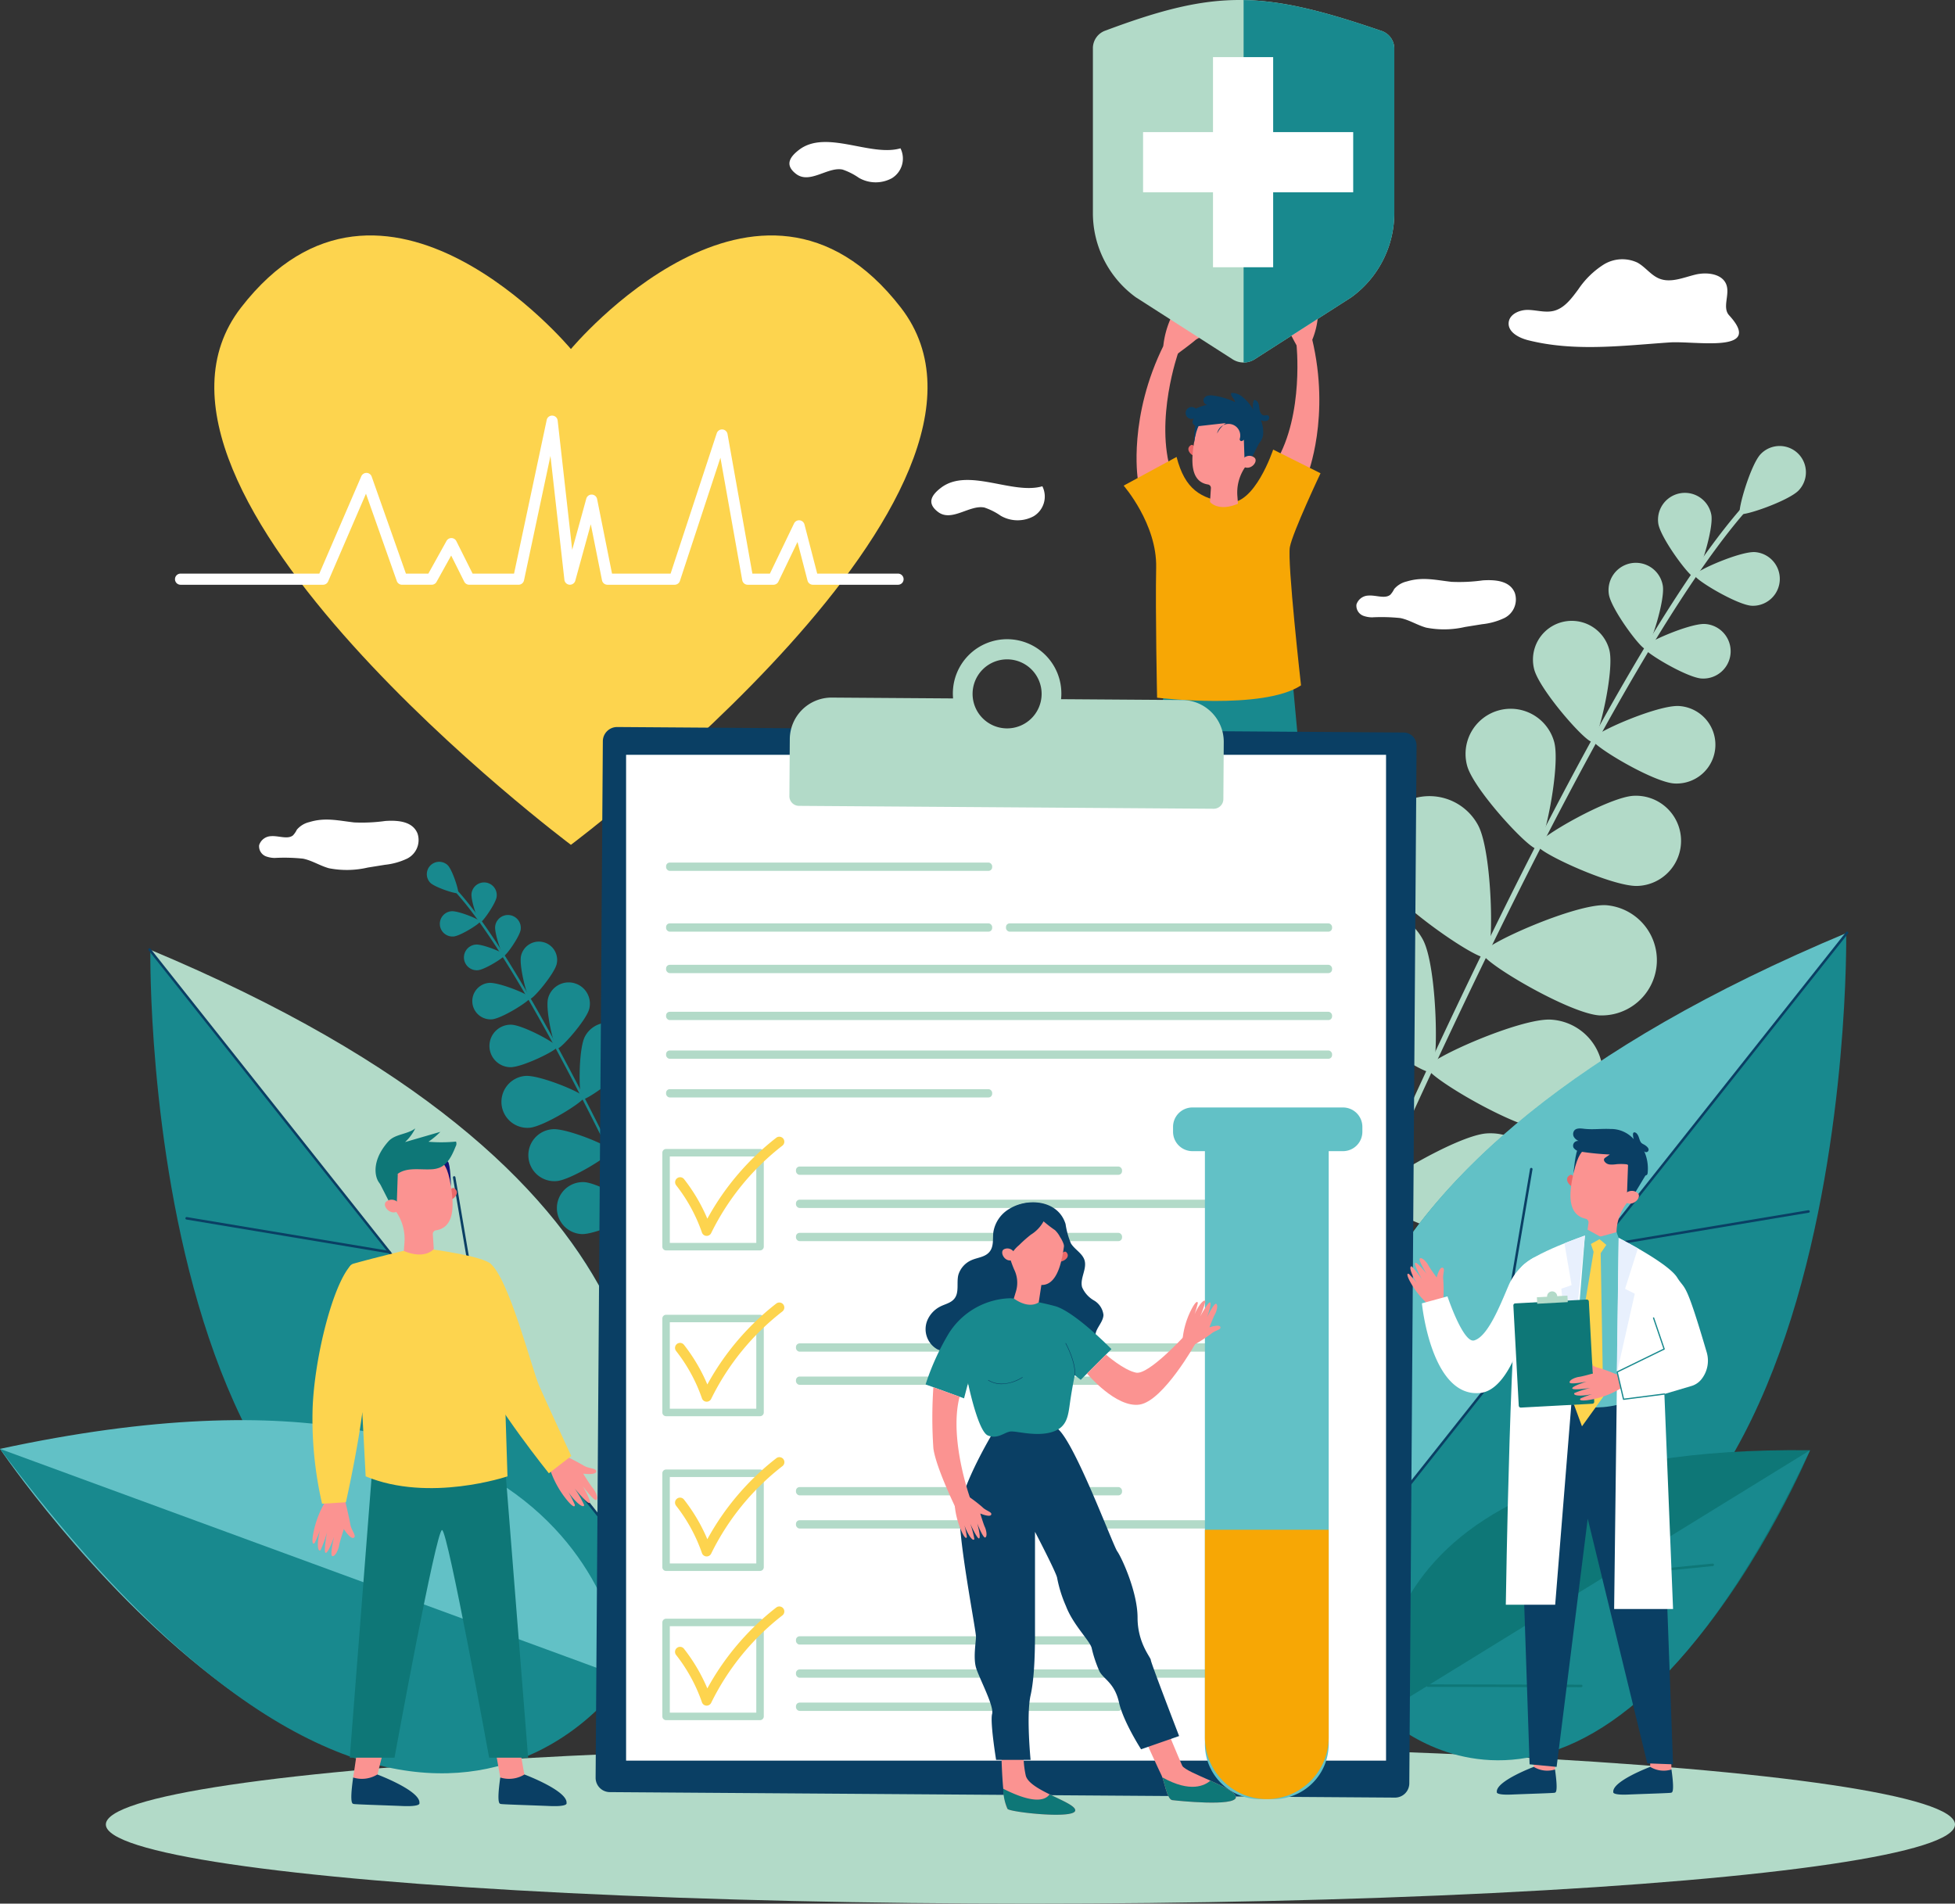 <svg xmlns="http://www.w3.org/2000/svg" width="324.632" height="316.133" viewBox="0 0 324.632 316.133">
  <rect x="0" y="0" width="324.632" height="316.133" fill="#333333" stroke="none"/>
  <g id="Grupo_945" data-name="Grupo 945" transform="translate(-5204.388 -7849.839)">
    <ellipse id="Elipse_77" data-name="Elipse 77" cx="153.528" cy="13.147" rx="153.528" ry="13.147" transform="translate(5221.965 8139.679)" fill="#b2dac8"/>
    <g id="Grupo_942" data-name="Grupo 942">
      <g id="Grupo_941" data-name="Grupo 941">
        <path id="Trazado_5526" data-name="Trazado 5526" d="M5432.144,8048.946a.467.467,0,0,1-.085-.028.445.445,0,0,1-.225-.587c26.153-58.527,48.349-99.366,62.5-114.994.314-.348.541-.6.632-.728a.445.445,0,1,1,.728.51c-.123.175-.341.416-.7.814-14.088,15.561-36.23,56.317-62.346,114.76A.442.442,0,0,1,5432.144,8048.946Z" fill="#b2dac8"/>
        <path id="Trazado_5527" data-name="Trazado 5527" d="M5503.06,7931.278c-1.663,1.744-9.235,4.363-9.733,3.889s1.753-8.164,3.416-9.909a4.363,4.363,0,1,1,6.317,6.02Z" fill="#b2dac8"/>
        <path id="Trazado_5528" data-name="Trazado 5528" d="M5488.564,7935.364c.4,2.432-2.122,10.232-2.816,10.346s-5.59-6.459-5.992-8.892a4.464,4.464,0,0,1,8.808-1.454Z" fill="#b2dac8"/>
        <path id="Trazado_5529" data-name="Trazado 5529" d="M5495.247,7950.434c-2.46-.156-9.491-4.371-9.446-5.073s7.553-3.992,10.013-3.836a4.464,4.464,0,0,1-.567,8.909Z" fill="#b2dac8"/>
        <path id="Trazado_5530" data-name="Trazado 5530" d="M5462.456,7973.025c1.11,3.986-1.69,17.457-2.827,17.774s-10.5-9.768-11.608-13.754a7.492,7.492,0,1,1,14.435-4.02Z" fill="#b2dac8"/>
        <path id="Trazado_5531" data-name="Trazado 5531" d="M5476.335,7996.963c-4.133.184-16.628-5.577-16.681-6.757s11.881-8.028,16.015-8.212a7.492,7.492,0,1,1,.666,14.969Z" fill="#b2dac8"/>
        <path id="Trazado_5532" data-name="Trazado 5532" d="M5449.825,7986.875c2.4,4.459,2.685,21.295,1.413,21.979s-15.163-8.833-17.561-13.292a9.168,9.168,0,1,1,16.148-8.687Z" fill="#b2dac8"/>
        <path id="Trazado_5533" data-name="Trazado 5533" d="M5470.014,8018.467c-5.055-.3-19.539-8.882-19.454-10.325s15.473-8.276,20.528-7.98a9.168,9.168,0,0,1-1.074,18.3Z" fill="#b2dac8"/>
        <path id="Trazado_5534" data-name="Trazado 5534" d="M5440.663,8005.879c2.4,4.459,2.686,21.294,1.413,21.979s-15.162-8.833-17.561-13.293a9.168,9.168,0,1,1,16.148-8.686Z" fill="#b2dac8"/>
        <path id="Trazado_5535" data-name="Trazado 5535" d="M5460.852,8037.471c-5.055-.3-19.539-8.883-19.454-10.326s15.473-8.276,20.528-7.979a9.168,9.168,0,0,1-1.074,18.305Z" fill="#b2dac8"/>
        <path id="Trazado_5536" data-name="Trazado 5536" d="M5422.971,8028.962c3.917,3.21,10.594,18.667,9.678,19.784s-17.384-2.392-21.3-5.6a9.168,9.168,0,0,1,11.622-14.183Z" fill="#b2dac8"/>
        <path id="Trazado_5537" data-name="Trazado 5537" d="M5452.48,8056.356c-5.052.338-20.5-6.37-20.592-7.812s14.317-10.146,19.369-10.484a9.168,9.168,0,1,1,1.223,18.3Z" fill="#b2dac8"/>
        <path id="Trazado_5538" data-name="Trazado 5538" d="M5480.5,7947.1c.408,2.471-2.155,10.4-2.861,10.512s-5.68-6.563-6.088-9.034a4.535,4.535,0,1,1,8.949-1.478Z" fill="#b2dac8"/>
        <path id="Trazado_5539" data-name="Trazado 5539" d="M5486.946,7962.519c-2.5-.159-9.643-4.441-9.6-5.155s7.674-4.056,10.173-3.9a4.535,4.535,0,0,1-.575,9.052Z" fill="#b2dac8"/>
        <path id="Trazado_5540" data-name="Trazado 5540" d="M5471.632,7957.818c.865,3.452-1.841,14.97-2.826,15.217s-8.807-8.631-9.673-12.082a6.443,6.443,0,0,1,12.5-3.135Z" fill="#b2dac8"/>
        <path id="Trazado_5541" data-name="Trazado 5541" d="M5482.39,7979.947c-3.551-.226-13.7-6.309-13.635-7.323s10.9-5.762,14.453-5.537a6.443,6.443,0,0,1-.818,12.86Z" fill="#b2dac8"/>
      </g>
    </g>
    <g id="Grupo_944" data-name="Grupo 944">
      <g id="Grupo_943" data-name="Grupo 943">
        <path id="Trazado_5542" data-name="Trazado 5542" d="M5310.487,8051.068a.184.184,0,0,0,.04-.014.209.209,0,0,0,.1-.279c-12.948-27.279-23.841-46.271-30.673-53.478-.152-.16-.261-.276-.305-.336a.21.21,0,0,0-.338.248c.06.081.165.192.339.376,6.8,7.175,17.67,26.129,30.6,53.37A.209.209,0,0,0,5310.487,8051.068Z" fill="#18898e"/>
        <path id="Trazado_5543" data-name="Trazado 5543" d="M5275.821,7996.421c.8.8,4.4,1.956,4.625,1.727s-.914-3.826-1.715-4.63a2.055,2.055,0,0,0-2.91,2.9Z" fill="#18898e"/>
        <path id="Trazado_5544" data-name="Trazado 5544" d="M5282.691,7998.189c-.162,1.15,1.11,4.8,1.438,4.842s2.563-3.1,2.726-4.252a2.1,2.1,0,1,0-4.164-.59Z" fill="#18898e"/>
        <path id="Trazado_5545" data-name="Trazado 5545" d="M5279.707,8005.358c1.156-.1,4.422-2.161,4.393-2.491s-3.6-1.8-4.756-1.7a2.1,2.1,0,1,0,.363,4.189Z" fill="#18898e"/>
        <path id="Trazado_5546" data-name="Trazado 5546" d="M5295.393,8015.642c-.48,1.89.984,8.2,1.523,8.34s4.838-4.713,5.318-6.6a3.529,3.529,0,0,0-6.841-1.738Z" fill="#18898e"/>
        <path id="Trazado_5547" data-name="Trazado 5547" d="M5289.115,8027.066c1.949.042,7.771-2.806,7.783-3.363s-5.682-3.652-7.631-3.694a3.529,3.529,0,0,0-.152,7.057Z" fill="#18898e"/>
        <path id="Trazado_5548" data-name="Trazado 5548" d="M5301.491,8022.029c-1.082,2.126-1.035,10.057-.428,10.365s7.045-4.323,8.126-6.449a4.318,4.318,0,0,0-7.7-3.916Z" fill="#18898e"/>
        <path id="Trazado_5549" data-name="Trazado 5549" d="M5292.324,8037.124c2.378-.194,9.106-4.394,9.05-5.072s-7.376-3.731-9.753-3.536a4.318,4.318,0,1,0,.7,8.608Z" fill="#18898e"/>
        <path id="Trazado_5550" data-name="Trazado 5550" d="M5306.01,8030.879c-1.081,2.126-1.034,10.057-.427,10.366s7.044-4.324,8.126-6.45a4.319,4.319,0,0,0-7.7-3.916Z" fill="#18898e"/>
        <path id="Trazado_5551" data-name="Trazado 5551" d="M5296.844,8045.975c2.377-.2,9.106-4.394,9.05-5.073s-7.376-3.731-9.753-3.536a4.319,4.319,0,1,0,.7,8.609Z" fill="#18898e"/>
        <path id="Trazado_5552" data-name="Trazado 5552" d="M5314.591,8041.559c-1.81,1.553-4.787,8.9-4.344,9.421s8.161-1.314,9.971-2.868a4.319,4.319,0,1,0-5.627-6.553Z" fill="#18898e"/>
        <path id="Trazado_5553" data-name="Trazado 5553" d="M5300.99,8054.778c2.383.1,9.584-3.222,9.614-3.9s-6.852-4.623-9.235-4.728a4.319,4.319,0,0,0-.379,8.63Z" fill="#18898e"/>
        <path id="Trazado_5554" data-name="Trazado 5554" d="M5286.617,8003.628c-.165,1.168,1.128,4.872,1.461,4.919s2.6-3.152,2.769-4.32a2.136,2.136,0,1,0-4.23-.6Z" fill="#18898e"/>
        <path id="Trazado_5555" data-name="Trazado 5555" d="M5283.747,8010.96c1.175-.1,4.493-2.2,4.464-2.531s-3.658-1.828-4.833-1.726a2.136,2.136,0,1,0,.369,4.257Z" fill="#18898e"/>
        <path id="Trazado_5556" data-name="Trazado 5556" d="M5290.907,8008.581c-.37,1.634,1.029,7.03,1.495,7.135s4.055-4.16,4.425-5.794a3.035,3.035,0,1,0-5.92-1.341Z" fill="#18898e"/>
        <path id="Trazado_5557" data-name="Trazado 5557" d="M5286.08,8019.118c1.67-.145,6.384-3.119,6.342-3.6s-5.2-2.6-6.866-2.451a3.035,3.035,0,0,0,.524,6.047Z" fill="#18898e"/>
      </g>
    </g>
    <path id="Trazado_5558" data-name="Trazado 5558" d="M5432.036,8117.674s-39.772-63.12,78.918-112.722C5510.954,8004.952,5512.9,8137.431,5432.036,8117.674Z" fill="#18898e"/>
    <path id="Trazado_5559" data-name="Trazado 5559" d="M5511.1,8004.739l-82.628,104.23C5422.333,8090.107,5418.752,8043.332,5511.1,8004.739Z" fill="#62c1c6"/>
    <path id="Trazado_5560" data-name="Trazado 5560" d="M5431.96,8104.776a.2.2,0,0,1-.128-.045.208.208,0,0,1-.034-.292l79.139-99.829a.206.206,0,0,1,.292-.034.208.208,0,0,1,.034.292l-79.14,99.829A.205.205,0,0,1,5431.96,8104.776Z" fill="#0a3f64"/>
    <path id="Trazado_5561" data-name="Trazado 5561" d="M5469.785,8057.062a.208.208,0,0,1-.033-.413l34.9-5.831a.208.208,0,1,1,.068.41l-34.9,5.831A.2.2,0,0,1,5469.785,8057.062Z" fill="#0a3f64"/>
    <path id="Trazado_5562" data-name="Trazado 5562" d="M5452.834,8078.446a.214.214,0,0,1-.035,0,.207.207,0,0,1-.17-.239l5.826-34.247a.209.209,0,0,1,.239-.17.207.207,0,0,1,.17.24l-5.826,34.246A.207.207,0,0,1,5452.834,8078.446Z" fill="#0a3f64"/>
    <path id="Trazado_5563" data-name="Trazado 5563" d="M5433.876,8134.448s-6.954-44.718,71.072-43.772C5504.948,8090.676,5474.149,8164.911,5433.876,8134.448Z" fill="#0e7777"/>
    <path id="Trazado_5564" data-name="Trazado 5564" d="M5504.948,8090.676l-71.072,43.772S5467.769,8169.364,5504.948,8090.676Z" fill="#18898e"/>
    <path id="Trazado_5565" data-name="Trazado 5565" d="M5469.623,8111.806a.208.208,0,0,1-.02-.414l19.168-1.894a.212.212,0,0,1,.227.187.209.209,0,0,1-.187.227l-19.167,1.894Z" fill="#0e7777"/>
    <path id="Trazado_5566" data-name="Trazado 5566" d="M5466.967,8130.024h0l-25.489-.051a.208.208,0,0,1,0-.415h0l25.488.051a.208.208,0,0,1,0,.415Z" fill="#0e7777"/>
    <path id="Trazado_5567" data-name="Trazado 5567" d="M5305.488,8116.459s38.368-60.892-76.133-108.743C5229.355,8007.716,5227.476,8135.518,5305.488,8116.459Z" fill="#18898e"/>
    <path id="Trazado_5568" data-name="Trazado 5568" d="M5229.215,8007.51l79.711,100.551C5314.848,8089.865,5318.3,8044.741,5229.215,8007.51Z" fill="#b2dac8"/>
    <path id="Trazado_5569" data-name="Trazado 5569" d="M5305.561,8104.023a.205.205,0,0,1-.163-.079l-76.346-96.3a.208.208,0,0,1,.325-.258l76.346,96.306a.206.206,0,0,1-.033.291A.212.212,0,0,1,5305.561,8104.023Z" fill="#0a3f64"/>
    <path id="Trazado_5570" data-name="Trazado 5570" d="M5269.071,8057.993l-.034,0-33.673-5.626a.208.208,0,1,1,.069-.409l33.672,5.625a.208.208,0,0,1-.034.412Z" fill="#0a3f64"/>
    <path id="Trazado_5571" data-name="Trazado 5571" d="M5285.424,8078.622a.207.207,0,0,1-.2-.172l-5.621-33.038a.208.208,0,1,1,.41-.07l5.62,33.038a.206.206,0,0,1-.17.239A.137.137,0,0,1,5285.424,8078.622Z" fill="#0a3f64"/>
    <path id="Trazado_5572" data-name="Trazado 5572" d="M5308.1,8128.506s-2.755-59.831-103.707-38.058C5204.388,8090.448,5263.881,8178.622,5308.1,8128.506Z" fill="#62c1c6"/>
    <path id="Trazado_5573" data-name="Trazado 5573" d="M5204.388,8090.448l103.707,38.058S5273.329,8182.718,5204.388,8090.448Z" fill="#18898e"/>
    <path id="Trazado_5574" data-name="Trazado 5574" d="M5458.139,7906.339c-1.538-.388-3.369-1.34-3.234-2.921.121-1.414,1.81-2.143,3.23-2.114s2.854.5,4.234.165c1.8-.436,2.995-2.091,4.1-3.578a14.375,14.375,0,0,1,4.181-4.1,5.9,5.9,0,0,1,5.635-.341c1.32.724,2.234,2.092,3.63,2.654,1.889.761,3.978-.164,5.955-.651s4.628-.157,5.227,1.789c.5,1.628-.735,3.7.415,4.957,5.891,6.43-5.659,4.217-9.863,4.506C5473.832,7907.239,5465.858,7908.285,5458.139,7906.339Z" fill="#fff"/>
    <path id="Trazado_5575" data-name="Trazado 5575" d="M5353.914,7874.47a3.82,3.82,0,0,1-1.435,4.968,5.6,5.6,0,0,1-5.477-.07A10.732,10.732,0,0,0,5344.3,7878c-2.437-.514-5.431,2.456-7.705.734-1.971-1.493-1.037-2.85.468-4.007C5341.552,7871.279,5348.941,7875.919,5353.914,7874.47Z" fill="#fff"/>
    <path id="Trazado_5576" data-name="Trazado 5576" d="M5377.475,7930.593a3.82,3.82,0,0,1-1.435,4.968,5.594,5.594,0,0,1-5.477-.069,10.758,10.758,0,0,0-2.706-1.366c-2.437-.513-5.431,2.456-7.7.734-1.971-1.493-1.038-2.85.468-4.007C5365.112,7927.4,5372.5,7932.042,5377.475,7930.593Z" fill="#fff"/>
    <path id="Trazado_5577" data-name="Trazado 5577" d="M5454.208,7952.465a11.259,11.259,0,0,1-3.7,1.034l-2.846.457a15.415,15.415,0,0,1-6.449.113c-1.493-.412-2.763-1.274-4.293-1.59a29.99,29.99,0,0,0-4.716-.119,4.34,4.34,0,0,1-1.316-.219,1.786,1.786,0,0,1-1.258-1.91,2.136,2.136,0,0,1,1.952-1.485c1.265-.11,2.794.591,3.677-.146a3.936,3.936,0,0,0,.632-.934,3.867,3.867,0,0,1,2.089-1.264c2.622-.8,4.807-.236,7.432.061a28.077,28.077,0,0,0,5.174-.243c2.248-.149,4.54.114,5.337,2.072A3.441,3.441,0,0,1,5454.208,7952.465Z" fill="#fff"/>
    <path id="Trazado_5578" data-name="Trazado 5578" d="M5272,7992.421a11.276,11.276,0,0,1-3.7,1.033l-2.847.458a15.417,15.417,0,0,1-6.448.112c-1.494-.412-2.764-1.274-4.293-1.589a29.7,29.7,0,0,0-4.716-.119,4.36,4.36,0,0,1-1.316-.22,1.787,1.787,0,0,1-1.259-1.91,2.14,2.14,0,0,1,1.953-1.485c1.265-.11,2.794.591,3.677-.145a3.957,3.957,0,0,0,.632-.935,3.877,3.877,0,0,1,2.088-1.264c2.622-.805,4.807-.236,7.433.061a28.038,28.038,0,0,0,5.174-.243c2.248-.149,4.54.114,5.337,2.073A3.442,3.442,0,0,1,5272,7992.421Z" fill="#fff"/>
    <path id="Trazado_5579" data-name="Trazado 5579" d="M5353.97,7900.914c-23.618-30.506-54.78,6.888-54.78,6.888s-31.163-37.394-54.78-6.888,54.78,89.223,54.78,89.223S5377.588,7931.42,5353.97,7900.914Z" fill="#fdd44e"/>
    <path id="Trazado_5580" data-name="Trazado 5580" d="M5299.026,7946.942l-.072,0a.925.925,0,0,1-.847-.819l-2.315-20.572-4.39,20.661a.925.925,0,0,1-.9.733h-8.2a.925.925,0,0,1-.828-.511l-2.168-4.337-2.428,4.372a.925.925,0,0,1-.809.476h-4.92a.924.924,0,0,1-.872-.617l-5.119-14.5-6.282,14.562a.921.921,0,0,1-.848.558H5234.4a.925.925,0,1,1,0-1.849h23.01l6.975-16.171a.943.943,0,0,1,.88-.558.925.925,0,0,1,.841.616l5.687,16.113h3.722l3.016-5.429a.924.924,0,0,1,1.635.035l2.7,5.394h6.88l5.421-25.51a.909.909,0,0,1,.95-.731.924.924,0,0,1,.873.82l2.416,21.469,2.334-8.49a.924.924,0,0,1,1.8.064l2.476,12.378h9.726l7.663-23.31a.925.925,0,0,1,1.789.126l4.129,23.184h2.908l4.012-8.334a.925.925,0,0,1,1.729.17l2.117,8.164h13.389a.925.925,0,1,1,0,1.849h-14.1a.924.924,0,0,1-.9-.693l-1.663-6.413-3.169,6.583a.925.925,0,0,1-.834.523h-4.264a.924.924,0,0,1-.91-.762l-3.622-20.335-6.726,20.461a.927.927,0,0,1-.879.636h-11.153a.924.924,0,0,1-.907-.744l-1.859-9.3-2.574,9.361A.926.926,0,0,1,5299.026,7946.942Z" fill="#fff"/>
    <path id="Trazado_5581" data-name="Trazado 5581" d="M5421.5,7928.7s3.87-9.664.753-22.618l-2.6.72s1.337,11.823-3.392,19.739Z" fill="#fb9391"/>
    <path id="Trazado_5582" data-name="Trazado 5582" d="M5393.307,7929.274s-1.59-10.288,4.369-22.205l2.374,1.288s-3.969,11.217-1.147,20Z" fill="#fb9391"/>
    <path id="Trazado_5583" data-name="Trazado 5583" d="M5419.038,7963.039l1.495,16.273-24.675,2.13,2.361-21.95Z" fill="#18898e"/>
    <path id="Trazado_5584" data-name="Trazado 5584" d="M5419.867,7907.508a44.9,44.9,0,0,1-2.04-4.008c-.318-.945-1.327-1.625-.873-1.983s1.734,1.071,1.734,1.071.3-2.006.3-2.636.283-1.759.744-1.8.257,2.992.257,2.992.423-2.533.841-2.658.354,3.177.354,3.177a16.878,16.878,0,0,1,.53-2.916c.212-.192.466.071.587,1.063a9.522,9.522,0,0,1-.011,2.037,21.642,21.642,0,0,1,.491-2.11c.124-.212.449-.415.474,1.074a12.858,12.858,0,0,1-1.082,5.735Z" fill="#fb9391"/>
    <path id="Trazado_5585" data-name="Trazado 5585" d="M5399.812,7908.668s2.25-1.64,3-2.29,1.97-.722,1.762-1.261-2.038.037-2.038.037.765-1.879,1.088-2.42.654-1.657.276-1.924-1.747,2.443-1.747,2.443.928-2.4.632-2.716-1.925,2.553-1.925,2.553a16.837,16.837,0,0,0,1.031-2.779c-.084-.273-.436-.176-1.047.615a9.5,9.5,0,0,0-1.029,1.758,21.524,21.524,0,0,0,.654-2.066c0-.245-.175-.585-.955.683a15.117,15.117,0,0,0-1.957,6Z" fill="#fb9391"/>
    <path id="Trazado_5586" data-name="Trazado 5586" d="M5420.425,7963.656s-2.313-20.51-1.85-22.978,5.089-12.249,5.089-12.249l-7.865-3.929s-3.09,9.393-7.559,8.776-7.091-2.159-8.479-7.556l-8.79,4.767s5.551,6.35,5.4,13.591.154,21.627.154,21.627S5414.1,7967.82,5420.425,7963.656Z" fill="#f7a705"/>
    <path id="Trazado_5587" data-name="Trazado 5587" d="M5402.857,7924.21s-.363-.674-.719-.446c-.908.582-.138,1.507.411,1.747Z" fill="#ea6868"/>
    <path id="Trazado_5588" data-name="Trazado 5588" d="M5402.882,7921.849h.005c0-.067.007-.134.014-.2a5.2,5.2,0,1,1,9.72,3.013c-.591,1.169-1.108,2.167-1.633,2.988a7.435,7.435,0,0,0-1.13,4.579l.1,1.264c-3.338,1.4-4.647-.3-4.647-.3l.15-2.291a.577.577,0,0,0-.49-.607h0C5401.038,7929.673,5402.72,7923.627,5402.882,7921.849Z" fill="#fb9391"/>
    <path id="Trazado_5589" data-name="Trazado 5589" d="M5413.693,7922.992l-1.725,3.377-.925-.274-.153-4.573Z" fill="#0a3f64"/>
    <path id="Trazado_5590" data-name="Trazado 5590" d="M5410.908,7925.97a.768.768,0,0,1,.437-.328,1.3,1.3,0,0,1,1.41.261c.578.7-.855,2.265-2.044,1.311C5410.711,7927.214,5410.382,7926.82,5410.908,7925.97Z" fill="#fb9391"/>
    <path id="Trazado_5591" data-name="Trazado 5591" d="M5403.9,7919.913s-.792.455-1.262,3.583c0,0,.066-3.529.491-3.879S5403.9,7919.913,5403.9,7919.913Z" fill="#0a3f64"/>
    <path id="Trazado_5592" data-name="Trazado 5592" d="M5414.145,7921.883a5.462,5.462,0,0,0-.378-2.258,1.431,1.431,0,0,0,1.068.069c.33-.159.437-.724.1-.868-.195-.084-.42.016-.632,0-.485-.031-.726-.6-.786-1.086s-.084-1.042-.473-1.333a.809.809,0,0,0-.423-.156,2.6,2.6,0,0,0-.107,1.681,6.8,6.8,0,0,0-1.722-2.1,2.674,2.674,0,0,0-1.937-.734c-.247.508.593.943.6,1.508a12.232,12.232,0,0,0-3.562-1.067,2.455,2.455,0,0,0-.955.006.955.955,0,0,0-.694.6.749.749,0,0,0,.616.919,7.832,7.832,0,0,0-1.921.644.991.991,0,1,0,.022,1.415.954.954,0,0,0-.554.891.756.756,0,0,0,.568.54,2.2,2.2,0,0,0,.822.009l4.15-.468a4.578,4.578,0,0,0-1.451,1.739,1.935,1.935,0,1,1,3.737.961.452.452,0,0,0,.124.237c.233.2.524-.151.8-.287a.993.993,0,0,1,1.026.259c.493.415.788.934,1.346.363A2.51,2.51,0,0,0,5414.145,7921.883Z" fill="#0a3f64"/>
    <path id="Trazado_5593" data-name="Trazado 5593" d="M5388,7854.9a3.105,3.105,0,0,0-2.134,2.84v27.409a17.278,17.278,0,0,0,7.125,14.057l16.1,10.318a3.4,3.4,0,0,0,3.6,0l16.1-10.318a17.278,17.278,0,0,0,7.125-14.057v-27.336a3.125,3.125,0,0,0-2.238-2.878C5414.121,7848.237,5406.279,7848.057,5388,7854.9Z" fill="#b2dac8"/>
    <path id="Trazado_5594" data-name="Trazado 5594" d="M5433.679,7854.933c-9.521-3.26-16.265-4.971-22.788-5.084v60.188a3.344,3.344,0,0,0,1.8-.515l16.1-10.318a17.278,17.278,0,0,0,7.125-14.057v-27.336A3.125,3.125,0,0,0,5433.679,7854.933Z" fill="#18898e"/>
    <rect id="Rectángulo_1024" data-name="Rectángulo 1024" width="9.991" height="34.894" transform="translate(5405.808 7859.326)" fill="#fff"/>
    <rect id="Rectángulo_1025" data-name="Rectángulo 1025" width="9.991" height="34.894" transform="translate(5429.09 7871.777) rotate(90)" fill="#fff"/>
    <path id="Trazado_5595" data-name="Trazado 5595" d="M5437.464,7971.486l-130.581-.913a2.375,2.375,0,0,0-2.392,2.359l-1.2,172.126a2.375,2.375,0,0,0,2.359,2.392l130.363.912a2.377,2.377,0,0,0,2.393-2.36l1.205-172.342A2.159,2.159,0,0,0,5437.464,7971.486Z" fill="#0a3f64"/>
    <rect id="Rectángulo_1026" data-name="Rectángulo 1026" width="126.192" height="167.033" transform="translate(5308.352 7975.188)" fill="#fff"/>
    <path id="Trazado_5596" data-name="Trazado 5596" d="M5400.7,7966.091l-20.12-.141c.027-.27.045-.542.047-.818a9.008,9.008,0,1,0-18.015-.126c0,.276.013.549.036.819l-20.12-.141a6.945,6.945,0,0,0-6.993,6.9l-.066,9.466a1.6,1.6,0,0,0,1.593,1.616l68.851.481a1.605,1.605,0,0,0,1.617-1.593l.066-9.466A6.945,6.945,0,0,0,5400.7,7966.091Zm-29.12,4.71a5.732,5.732,0,1,1,5.772-5.692A5.732,5.732,0,0,1,5371.583,7970.8Z" fill="#b2dac8"/>
    <rect id="Rectángulo_1027" data-name="Rectángulo 1027" width="54.148" height="1.377" rx="0.611" transform="translate(5314.992 7993.084)" fill="#b2dac8"/>
    <rect id="Rectángulo_1028" data-name="Rectángulo 1028" width="54.148" height="1.377" rx="0.611" transform="translate(5314.992 8003.179)" fill="#b2dac8"/>
    <rect id="Rectángulo_1029" data-name="Rectángulo 1029" width="54.148" height="1.377" rx="0.611" transform="translate(5336.559 8043.561)" fill="#b2dac8"/>
    <rect id="Rectángulo_1030" data-name="Rectángulo 1030" width="54.148" height="1.377" rx="0.611" transform="translate(5336.559 8054.574)" fill="#b2dac8"/>
    <rect id="Rectángulo_1031" data-name="Rectángulo 1031" width="74.798" height="1.377" rx="0.611" transform="translate(5336.559 8049.067)" fill="#b2dac8"/>
    <rect id="Rectángulo_1032" data-name="Rectángulo 1032" width="54.148" height="1.377" rx="0.611" transform="translate(5314.992 8030.712)" fill="#b2dac8"/>
    <rect id="Rectángulo_1033" data-name="Rectángulo 1033" width="54.148" height="1.377" rx="0.611" transform="translate(5371.434 8003.179)" fill="#b2dac8"/>
    <rect id="Rectángulo_1034" data-name="Rectángulo 1034" width="110.591" height="1.377" rx="0.611" transform="translate(5314.992 8010.063)" fill="#b2dac8"/>
    <rect id="Rectángulo_1035" data-name="Rectángulo 1035" width="110.591" height="1.377" rx="0.611" transform="translate(5314.992 8017.863)" fill="#b2dac8"/>
    <rect id="Rectángulo_1036" data-name="Rectángulo 1036" width="110.591" height="1.377" rx="0.611" transform="translate(5314.992 8024.288)" fill="#b2dac8"/>
    <path id="Trazado_5597" data-name="Trazado 5597" d="M5330.594,8057.491h-15.6a.623.623,0,0,1-.622-.623v-15.6a.622.622,0,0,1,.622-.622h15.6a.622.622,0,0,1,.622.622v15.6A.623.623,0,0,1,5330.594,8057.491Zm-14.98-1.245h14.357v-14.357h-14.357Z" fill="#b2dac8"/>
    <path id="Trazado_5598" data-name="Trazado 5598" d="M5321.733,8055.08l-.05,0a.829.829,0,0,1-.735-.557,27.089,27.089,0,0,0-4.293-7.864.831.831,0,0,1,1.308-1.024,28.889,28.889,0,0,1,3.881,6.587,43.327,43.327,0,0,1,11.453-13.445.83.83,0,0,1,1.018,1.311,41.539,41.539,0,0,0-11.836,14.526A.83.83,0,0,1,5321.733,8055.08Z" fill="#fdd44e"/>
    <rect id="Rectángulo_1037" data-name="Rectángulo 1037" width="54.148" height="1.377" rx="0.611" transform="translate(5336.559 8078.436)" fill="#b2dac8"/>
    <rect id="Rectángulo_1038" data-name="Rectángulo 1038" width="74.798" height="1.377" rx="0.611" transform="translate(5336.559 8072.929)" fill="#b2dac8"/>
    <path id="Trazado_5599" data-name="Trazado 5599" d="M5330.594,8085.024h-15.6a.623.623,0,0,1-.622-.623v-15.6a.622.622,0,0,1,.622-.622h15.6a.622.622,0,0,1,.622.622v15.6A.623.623,0,0,1,5330.594,8085.024Zm-14.98-1.245h14.357v-14.357h-14.357Z" fill="#b2dac8"/>
    <path id="Trazado_5600" data-name="Trazado 5600" d="M5321.733,8082.613l-.05,0a.828.828,0,0,1-.735-.557,27.116,27.116,0,0,0-4.293-7.865.83.83,0,0,1,1.308-1.023,28.9,28.9,0,0,1,3.881,6.587,43.325,43.325,0,0,1,11.453-13.445.83.83,0,0,1,1.018,1.311,41.539,41.539,0,0,0-11.836,14.526A.83.83,0,0,1,5321.733,8082.613Z" fill="#fdd44e"/>
    <rect id="Rectángulo_1039" data-name="Rectángulo 1039" width="54.148" height="1.377" rx="0.611" transform="translate(5336.559 8096.791)" fill="#b2dac8"/>
    <rect id="Rectángulo_1040" data-name="Rectángulo 1040" width="74.798" height="1.377" rx="0.611" transform="translate(5336.559 8102.298)" fill="#b2dac8"/>
    <path id="Trazado_5601" data-name="Trazado 5601" d="M5330.594,8110.721h-15.6a.622.622,0,0,1-.622-.622v-15.6a.623.623,0,0,1,.622-.623h15.6a.623.623,0,0,1,.622.623v15.6A.622.622,0,0,1,5330.594,8110.721Zm-14.98-1.245h14.357v-14.357h-14.357Z" fill="#b2dac8"/>
    <path id="Trazado_5602" data-name="Trazado 5602" d="M5321.733,8108.31h-.05a.831.831,0,0,1-.735-.558,27.114,27.114,0,0,0-4.293-7.864.83.83,0,1,1,1.308-1.023,28.9,28.9,0,0,1,3.881,6.586A43.327,43.327,0,0,1,5333.3,8092a.83.83,0,0,1,1.018,1.312,41.521,41.521,0,0,0-11.836,14.526A.829.829,0,0,1,5321.733,8108.31Z" fill="#fdd44e"/>
    <rect id="Rectángulo_1041" data-name="Rectángulo 1041" width="54.148" height="1.377" rx="0.611" transform="translate(5336.559 8121.571)" fill="#b2dac8"/>
    <rect id="Rectángulo_1042" data-name="Rectángulo 1042" width="54.148" height="1.377" rx="0.611" transform="translate(5336.559 8132.584)" fill="#b2dac8"/>
    <rect id="Rectángulo_1043" data-name="Rectángulo 1043" width="74.798" height="1.377" rx="0.611" transform="translate(5336.559 8127.077)" fill="#b2dac8"/>
    <path id="Trazado_5603" data-name="Trazado 5603" d="M5330.594,8135.5h-15.6a.623.623,0,0,1-.622-.623v-15.6a.622.622,0,0,1,.622-.622h15.6a.622.622,0,0,1,.622.622v15.6A.623.623,0,0,1,5330.594,8135.5Zm-14.98-1.246h14.357V8119.9h-14.357Z" fill="#b2dac8"/>
    <path id="Trazado_5604" data-name="Trazado 5604" d="M5321.733,8133.089h-.05a.827.827,0,0,1-.735-.558,27.127,27.127,0,0,0-4.293-7.864.83.83,0,0,1,1.308-1.023,28.9,28.9,0,0,1,3.881,6.587,43.32,43.32,0,0,1,11.453-13.445.83.83,0,0,1,1.018,1.311,41.539,41.539,0,0,0-11.836,14.526A.829.829,0,0,1,5321.733,8133.089Z" fill="#fdd44e"/>
    <path id="Trazado_5605" data-name="Trazado 5605" d="M5459.034,8138.058s.075,5.227.034,5.3.382.729.382.729l1.649.295,1.5-.692s-.133-4.859.024-5.626S5459.034,8138.058,5459.034,8138.058Z" fill="#fb9391"/>
    <path id="Trazado_5606" data-name="Trazado 5606" d="M5462.6,8143.692a4.286,4.286,0,0,1-3.525-.435s-6.328,2.372-6.135,4.175c0,0-.27.538,2.472.422s7-.238,7.117-.3S5463.184,8147.779,5462.6,8143.692Z" fill="#0a3f64"/>
    <path id="Trazado_5607" data-name="Trazado 5607" d="M5478.368,8138.058s.075,5.227.034,5.3.382.729.382.729l1.649.295,1.5-.692s-.132-4.859.025-5.626S5478.368,8138.058,5478.368,8138.058Z" fill="#fb9391"/>
    <path id="Trazado_5608" data-name="Trazado 5608" d="M5481.937,8143.692a4.286,4.286,0,0,1-3.525-.435s-6.328,2.372-6.134,4.175c0,0-.27.538,2.472.422s7-.238,7.117-.3S5482.518,8147.779,5481.937,8143.692Z" fill="#0a3f64"/>
    <path id="Trazado_5609" data-name="Trazado 5609" d="M5479.979,8082.182l2.223,60.651-4.279-.158-9.889-40.636-5.166,41.218-4.486-.424-1.956-57.957,5.6-2.171Z" fill="#0a3f64"/>
    <path id="Trazado_5610" data-name="Trazado 5610" d="M5444.048,8065.761a25.281,25.281,0,0,0,0-3.4c-.147-.912.386-1.9-.14-2s-.959,1.626-.959,1.626-1.112-1.514-1.383-2.032-.99-1.318-1.384-1.149,1.081,2.562,1.081,2.562-1.44-1.893-1.837-1.815,1.082,2.756,1.082,2.756a15.6,15.6,0,0,0-1.693-2.16c-.256-.066-.351.259-.022,1.124a8.84,8.84,0,0,0,.888,1.664,19.955,19.955,0,0,0-1.313-1.516c-.193-.121-.547-.146.076,1.084a14.238,14.238,0,0,0,3.788,4.526Z" fill="#fb9391"/>
    <path id="Trazado_5611" data-name="Trazado 5611" d="M5465.847,8045.5s-.342-.755-.744-.535c-1.024.562-.261,1.619.314,1.919Z" fill="#ea6868"/>
    <path id="Trazado_5612" data-name="Trazado 5612" d="M5466.051,8042.952l.005,0c.009-.072.018-.144.029-.217a5.636,5.636,0,1,1,10.281,3.983c-.726,1.218-1.359,2.258-1.988,3.106a8.049,8.049,0,0,0-1.563,4.865l.011,1.374c-3.713,1.269-5-.676-5-.676l.333-2.465a.625.625,0,0,0-.484-.692l-.006,0C5463.474,8051.27,5465.743,8044.862,5466.051,8042.952Z" fill="#fb9391"/>
    <path id="Trazado_5613" data-name="Trazado 5613" d="M5477.65,8044.995l-2.117,3.521-.979-.366.176-4.954Z" fill="#0a3f64"/>
    <path id="Trazado_5614" data-name="Trazado 5614" d="M5467.294,8040.935s-.89.433-1.631,3.778c0,0,.335-3.808.82-4.155S5467.294,8040.935,5467.294,8040.935Z" fill="#0a3f64"/>
    <path id="Trazado_5615" data-name="Trazado 5615" d="M5474.417,8048a.837.837,0,0,1,.5-.322,1.41,1.41,0,0,1,1.5.388c.574.793-1.093,2.383-2.307,1.264C5474.111,8049.335,5473.785,8048.884,5474.417,8048Z" fill="#fb9391"/>
    <path id="Trazado_5616" data-name="Trazado 5616" d="M5473.173,8055.411l-5.6-.387-2.821,9.243-1.244,18.019s4.972,2.847,11.97.056l-.519-21.222Z" fill="#62c1c6"/>
    <path id="Trazado_5617" data-name="Trazado 5617" d="M5473.173,8055.411s8.208,4.162,9.71,6.577c1.387,2.23,1.312.2,4.908,12.424a4.947,4.947,0,0,1-.932,4.545,3.335,3.335,0,0,1-1.63,1.058l-4.466,1.324,1.44,35.7h-9.784Z" fill="#fff"/>
    <path id="Trazado_5618" data-name="Trazado 5618" d="M5467.57,8055.024s-8.7,2.994-10.522,5.18-2.618,56.129-2.618,56.129h8.2Z" fill="#fff"/>
    <path id="Trazado_5619" data-name="Trazado 5619" d="M5471.284,8056.34l-1.1,1.609.414,23.863-3.519,4.893-1.989-5.4,3.917-23.58-.6-1.727,1.982-.585Z" fill="#fdd44e"/>
    <path id="Trazado_5620" data-name="Trazado 5620" d="M5473.173,8055.411l-.356-.95-2.7.739-2.111-1.152-.437.977.345,1.757,2.078-1.154,1.843,1.545Z" fill="#62c1c6"/>
    <path id="Trazado_5621" data-name="Trazado 5621" d="M5476.2,8038.114c-.149-.176-.437-.329-.585-.152a.4.4,0,0,0-.066.264,2.482,2.482,0,0,0,.134.8,5.058,5.058,0,0,0-3.876-1.7c-1.457-.079-2.925.139-4.373-.032-.575-.068-1.263-.157-1.634.287a.992.992,0,0,0-.023,1.132,1.754,1.754,0,0,0,.969.684.786.786,0,0,0-1.063,1.044,1.582,1.582,0,0,0,1.277.66,44.627,44.627,0,0,0,4.743.462l-.73.511a.592.592,0,0,0-.213.211.44.44,0,0,0,.042.4,1.174,1.174,0,0,0,.892.536,4.741,4.741,0,0,0,1.077-.042,8.477,8.477,0,0,1,1.574,0,.786.786,0,0,1,.314.076,1,1,0,0,1,.293.323,4.551,4.551,0,0,0,2.194,1.367c.253.1.593.171.753-.049a.609.609,0,0,0,.088-.3,7.053,7.053,0,0,0-.625-3.682.4.4,0,0,0,.715.073c.25-.4-.251-.784-.535-.976-.259-.176-.514-.227-.7-.5C5476.563,8039.066,5476.566,8038.54,5476.2,8038.114Z" fill="#0a3f64"/>
    <path id="Trazado_5622" data-name="Trazado 5622" d="M5476.366,8057.15l-2.133,6.728,1.612.809-2.988,13.251.315-22.527Z" fill="#e8f0fd"/>
    <path id="Trazado_5623" data-name="Trazado 5623" d="M5459.236,8058.6a9.626,9.626,0,0,0-4.325,4.669c-1.42,3.323-3.45,8.521-5.734,9.169-1.821.517-4.435-7.315-4.435-7.315l-4.244,1.157s1.522,15.72,9.682,14.884c5.186-.531,7.648-11.669,7.648-11.669Z" fill="#fff"/>
    <path id="Trazado_5624" data-name="Trazado 5624" d="M5464.168,8056.308l1.188,6.958-1.708.579,1.466,14.357,2.456-23.176Z" fill="#e8f0fd"/>
    <rect id="Rectángulo_1044" data-name="Rectángulo 1044" width="12.552" height="17.329" rx="0.313" transform="translate(5455.668 8066.307) rotate(-3.079)" fill="#0e7777"/>
    <rect id="Rectángulo_1045" data-name="Rectángulo 1045" width="5.077" height="1.079" transform="translate(5459.592 8065.271) rotate(-3.08)" fill="#b2dac8"/>
    <path id="Trazado_5625" data-name="Trazado 5625" d="M5462.965,8065.089a.84.84,0,1,0-.793.884A.84.84,0,0,0,5462.965,8065.089Z" fill="#b2dac8"/>
    <path id="Trazado_5626" data-name="Trazado 5626" d="M5473.024,8078.176a25.627,25.627,0,0,0-3.245-1.2c-.921-.182-1.678-1.042-1.957-.575s1.21,1.49,1.21,1.49-1.837.524-2.426.6-1.607.477-1.586.913,2.826-.124,2.826-.124-2.315.7-2.381,1.108,3.011-.055,3.011-.055a15.82,15.82,0,0,0-2.659.85c-.154.22.123.426,1.064.418a8.951,8.951,0,0,0,1.9-.257,20.4,20.4,0,0,0-1.911.715c-.183.141-.332.469,1.061.311a14.5,14.5,0,0,0,5.657-2.008Z" fill="#fb9391"/>
    <path id="Trazado_5627" data-name="Trazado 5627" d="M5468.766,8076.118l.1,1.82-1.725-.239-.138-1.509.534-.732Z" fill="#0e7777"/>
    <path id="Trazado_5628" data-name="Trazado 5628" d="M5473.982,8082.315a.1.1,0,0,1-.1-.081l-1.062-4.536a.1.1,0,0,1,.055-.116l7.721-3.766-1.723-5.07a.1.1,0,0,1,.065-.132.1.1,0,0,1,.131.065l1.753,5.157a.1.1,0,0,1-.053.126l-7.729,3.77,1.023,4.364,6.687-.86a.108.108,0,0,1,.117.09.1.1,0,0,1-.09.116l-6.78.872Z" fill="#18898e"/>
    <path id="Trazado_5629" data-name="Trazado 5629" d="M5290.251,8137.6s1.19,6.959,1.236,7.044-.435.83-.435.83l-1.878.337-1.714-.788s-.989-5.61-1.168-6.483S5290.251,8137.6,5290.251,8137.6Z" fill="#fb9391"/>
    <path id="Trazado_5630" data-name="Trazado 5630" d="M5287.46,8145.024a4.884,4.884,0,0,0,4.015-.5s7.209,2.7,6.989,4.756c0,0,.307.612-2.817.48s-7.976-.271-8.107-.343S5286.8,8149.679,5287.46,8145.024Z" fill="#0a3f64"/>
    <path id="Trazado_5631" data-name="Trazado 5631" d="M5268.848,8137.6s-1.837,6.959-1.791,7.044-.434.83-.434.83l-1.878.337-1.715-.788s.935-5.725.756-6.6S5268.848,8137.6,5268.848,8137.6Z" fill="#fb9391"/>
    <path id="Trazado_5632" data-name="Trazado 5632" d="M5263.03,8145.024a4.887,4.887,0,0,0,4.016-.5s7.208,2.7,6.988,4.756c0,0,.307.612-2.817.48s-7.976-.271-8.106-.343S5262.369,8149.679,5263.03,8145.024Z" fill="#0a3f64"/>
    <path id="Trazado_5633" data-name="Trazado 5633" d="M5288.316,8094.1l3.766,47.627h-6.472s-6.842-37.635-7.813-37.8-7.9,37.8-7.9,37.8h-7.428l3.8-48.859Z" fill="#0e7777"/>
    <path id="Trazado_5634" data-name="Trazado 5634" d="M5273.711,8056.99s9.883,1.159,11.974,2.589,2.641,24.98,2.641,24.98l.33,10.452s-12.985,4.4-23.549,0l-.551-10.452s-4.937-23.876-1.526-24.853S5273.711,8056.99,5273.711,8056.99Z" fill="#fdd44e"/>
    <path id="Trazado_5635" data-name="Trazado 5635" d="M5261.685,8099.013s.7,2.9.87,3.949,1.111,1.952.568,2.249-1.639-1.44-1.639-1.44-.675,2.064-.786,2.729-.612,1.806-1.106,1.763.264-3.2.264-3.2-.9,2.6-1.363,2.656.194-3.417.194-3.417a17.985,17.985,0,0,1-1.081,2.983c-.257.164-.478-.159-.429-1.227a10.19,10.19,0,0,1,.375-2.148,23.091,23.091,0,0,1-.895,2.14c-.169.2-.548.357-.308-1.218a16.028,16.028,0,0,1,2.467-6.265Z" fill="#fb9391"/>
    <path id="Trazado_5636" data-name="Trazado 5636" d="M5297.727,8091.332s2.664,1.335,3.576,1.89,2.207.415,2.082,1.021-2.158.319-2.158.319,1.138,1.849,1.574,2.364.981,1.635.629,1.983-2.273-2.273-2.273-2.273,1.4,2.366,1.145,2.757-2.482-2.357-2.482-2.357a17.984,17.984,0,0,1,1.577,2.753c-.041.3-.43.263-1.213-.466a10.122,10.122,0,0,1-1.4-1.674,23,23,0,0,1,1.053,2.066c.045.259-.081.649-1.128-.553a16.059,16.059,0,0,1-3.184-5.933Z" fill="#fb9391"/>
    <path id="Trazado_5637" data-name="Trazado 5637" d="M5279.039,8047.643s.389-.721.77-.477c.972.623.147,1.613-.44,1.87Z" fill="#ea6868"/>
    <path id="Trazado_5638" data-name="Trazado 5638" d="M5279.012,8045.116l-.005,0c0-.072-.008-.144-.014-.216a5.569,5.569,0,1,0-10.405,3.226c.632,1.25,1.185,2.319,1.748,3.2a7.954,7.954,0,0,1,1.209,4.9l-.1,1.354c3.573,1.5,4.973-.325,4.973-.325l-.16-2.453a.618.618,0,0,1,.525-.649h.005C5280.986,8053.491,5279.186,8047.02,5279.012,8045.116Z" fill="#fb9391"/>
    <path id="Trazado_5639" data-name="Trazado 5639" d="M5267.44,8046.34l1.847,3.615.99-.293.164-4.9Z" fill="#0e7777"/>
    <path id="Trazado_5640" data-name="Trazado 5640" d="M5270.421,8049.528a.827.827,0,0,0-.467-.352,1.4,1.4,0,0,0-1.51.28c-.619.743.916,2.424,2.189,1.4C5270.633,8050.859,5270.985,8050.437,5270.421,8049.528Z" fill="#fb9391"/>
    <path id="Trazado_5641" data-name="Trazado 5641" d="M5277.924,8043.044s.848.487,1.351,3.835c0,0-.071-3.777-.526-4.152S5277.924,8043.044,5277.924,8043.044Z" fill="#131375"/>
    <path id="Trazado_5642" data-name="Trazado 5642" d="M5268.886,8039.38c1.107-1.24,3.144-1.133,4.458-2.151a7.685,7.685,0,0,1-1.691,2.27l5.857-1.7a13.048,13.048,0,0,1-1.974,1.646,24.878,24.878,0,0,0,4.573-.029.892.892,0,0,1-.054.8c-.57,1.413-1.274,2.965-2.687,3.537a4.287,4.287,0,0,1-1.386.268c-1.869.1-3.934-.357-5.479.7-.716.49-1.6,2.186-2.625,1.941C5266.97,8046.446,5265.453,8043.226,5268.886,8039.38Z" fill="#0e7777"/>
    <path id="Trazado_5643" data-name="Trazado 5643" d="M5262.7,8059.9c-3,3.1-6.074,15.249-6.4,23.746a62.449,62.449,0,0,0,1.572,15.914l3.955-.246s3.932-17.406,3.111-22.7C5264.454,8073.484,5262.7,8059.9,5262.7,8059.9Z" fill="#fdd44e"/>
    <path id="Trazado_5644" data-name="Trazado 5644" d="M5285.685,8059.579c3.137,2.234,7.027,17.623,8.216,20.357s5.349,11.7,5.349,11.7l-3.721,2.87s-8.868-11.035-11.57-17.057S5285.685,8059.579,5285.685,8059.579Z" fill="#fdd44e"/>
    <path id="Rectángulo_1046" data-name="Rectángulo 1046" d="M0,0H20.554a0,0,0,0,1,0,0V99.689a9.128,9.128,0,0,1-9.128,9.128h-2.3A9.128,9.128,0,0,1,0,99.69V0A0,0,0,0,1,0,0Z" transform="translate(5404.466 8039.799)" fill="#62c1c6"/>
    <path id="Rectángulo_1047" data-name="Rectángulo 1047" d="M3.221,0H28.215a3.222,3.222,0,0,1,3.222,3.222v.811a3.222,3.222,0,0,1-3.222,3.222H3.222A3.222,3.222,0,0,1,0,4.033V3.221A3.221,3.221,0,0,1,3.221,0Z" transform="translate(5399.176 8033.753)" fill="#62c1c6"/>
    <path id="Trazado_5645" data-name="Trazado 5645" d="M5404.466,8103.88v34.459a10.277,10.277,0,1,0,20.554,0V8103.88Z" fill="#f7a705"/>
    <path id="Trazado_5646" data-name="Trazado 5646" d="M5386.034,8065.795a4.683,4.683,0,0,1-1.957-2.18c-.412-1.467.838-3.032.4-4.49-.352-1.16-1.628-1.771-2.261-2.8a13.34,13.34,0,0,1-.887-3.21c-1.068-3.48-5.034-4.251-8.078-3.134a7.126,7.126,0,0,0-1.3.633,5.5,5.5,0,0,0-2.612,3.833c-.141,1.109.12,2.387-.668,3.31-.724.85-1.924.907-2.89,1.32a3.9,3.9,0,0,0-2.253,2.466c-.338,1.321.188,2.906-.669,3.967-.611.758-1.645.909-2.455,1.361a4.579,4.579,0,0,0-2.049,2.279,3.847,3.847,0,0,0,1.644,4.745,5.7,5.7,0,0,0,2.756.5,15.711,15.711,0,0,0,5.3-1.029c1.656-.634,3.251-1.56,5.02-1.684a17.6,17.6,0,0,1,4.543.7,19.623,19.623,0,0,1,4.419,1.016c.615.28,1.182.66,1.806.921a2.727,2.727,0,0,0,1.974.156,1.421,1.421,0,0,0,.94-1.59c-.081-.3-.282-.547-.383-.837-.456-1.307,1.208-2.46,1.247-3.844A3.213,3.213,0,0,0,5386.034,8065.795Z" fill="#0a3f64"/>
    <path id="Trazado_5647" data-name="Trazado 5647" d="M5370.664,8140.562s.12,8.732,1.038,9.687c.523.544,10.936,1.688,11.23.293s-7.634-3.3-8.221-5.872a16.357,16.357,0,0,1-.294-4.991Z" fill="#fb9391"/>
    <path id="Trazado_5648" data-name="Trazado 5648" d="M5394.64,8138.982s2.2,4.844,2.642,5.725.881,3.964,1.762,4.074,10.349,1.1,10.57-.441-8.368-4.074-8.919-5.285-2.642-6.275-2.642-6.275Z" fill="#fb9391"/>
    <path id="Trazado_5649" data-name="Trazado 5649" d="M5369.132,8088s-4.918,8.221-5.358,12.478,2.716,20.186,2.679,21.213-.446,3.377-.021,4.992,3.067,6.459,2.7,7.78.661,7.634.661,7.634h5.725s-.734-7.487,0-10.717.734-8.514.734-10.716v-16.442s3.524,6.753,3.671,7.633a21.537,21.537,0,0,0,1.468,4.7c1.174,3.083,3.816,5.579,4.257,6.9a20.88,20.88,0,0,0,1.321,3.964c.734,1.321,2.5,1.908,3.23,5.138s3.67,7.78,3.67,7.78l6.313-2.2s-4.7-12.184-4.7-12.625-2.2-2.789-2.2-7.046-2.643-9.983-3.377-11.011-7.487-19.3-10.2-20.552S5369.132,8088,5369.132,8088Z" fill="#0a3f64"/>
    <path id="Trazado_5650" data-name="Trazado 5650" d="M5372.179,8065.433a12.474,12.474,0,0,0-10.24,5.835,41.384,41.384,0,0,0-3.854,8.478l6.386,2.312.661-2.532s1.652,8.037,3.3,8.7,2.753-.551,3.744-.661,4.184.881,6.826.11,2.752-2.752,3.083-5.064.771-4.4.771-4.4l.991.77,5.1-5.1s-5.985-6.126-9.288-7.117A42.571,42.571,0,0,0,5372.179,8065.433Z" fill="#18898e"/>
    <path id="Trazado_5651" data-name="Trazado 5651" d="M5359.377,8080.213a74.336,74.336,0,0,0,0,10.14c.433,3.3,3.957,10.423,3.957,10.423l2.128-2.2s-3.534-9.858-1.73-16.784Z" fill="#fb9391"/>
    <path id="Trazado_5652" data-name="Trazado 5652" d="M5380.678,8058.03s.495-.546.775-.25c.714.753-.289,1.455-.857,1.553Z" fill="#ea6868"/>
    <path id="Trazado_5653" data-name="Trazado 5653" d="M5376.695,8049.887a5.005,5.005,0,0,0-5.244,6.319,21.657,21.657,0,0,0,1.322,4.419,4.981,4.981,0,0,1,.329,3.634l-.368,1.22c2.661,1.877,4.14.629,4.14.629l.437-2.88h0c3.171.1,3.629-5.71,3.887-7.409h-.005c.012-.064.024-.127.034-.191A5.006,5.006,0,0,0,5376.695,8049.887Z" fill="#fb9391"/>
    <path id="Trazado_5654" data-name="Trazado 5654" d="M5375.576,8054.87a21.306,21.306,0,0,0-1.962,1.74,5.4,5.4,0,0,0-1.621,2.214,6.466,6.466,0,0,1-1.382-2.7,4.752,4.752,0,0,1-.257-1.39,5.24,5.24,0,0,1,.525-1.926,5.466,5.466,0,0,1,1.351-2.184,4.134,4.134,0,0,1,1.532-.749,7.043,7.043,0,0,1,3.953-.064,5.071,5.071,0,0,1,3.058,2.424c.8,1.525.634,3.352.45,5.063a5.064,5.064,0,0,0-.808-2.029,4.287,4.287,0,0,0-.847-1.146,21.182,21.182,0,0,1-1.894-1.459A5.931,5.931,0,0,1,5375.576,8054.87Z" fill="#0a3f64"/>
    <path id="Trazado_5655" data-name="Trazado 5655" d="M5372.75,8057.822a.745.745,0,0,0-.332-.407,1.255,1.255,0,0,0-1.378-.081c-.7.516.278,2.314,1.608,1.7C5372.648,8059.03,5373.046,8058.737,5372.75,8057.822Z" fill="#fb9391"/>
    <path id="Trazado_5656" data-name="Trazado 5656" d="M5382.859,8078.243a.039.039,0,0,0,.038-.035c.2-2.188-1.493-5.276-1.51-5.307a.038.038,0,0,0-.067.037c.017.031,1.7,3.1,1.5,5.263a.038.038,0,0,0,.035.041Z" fill="#0a3f64"/>
    <path id="Trazado_5657" data-name="Trazado 5657" d="M5370.718,8079.694a6.86,6.86,0,0,0,3.464-1.091.038.038,0,0,0-.043-.063c-.03.021-3.021,2.059-5.611.476a.038.038,0,0,0-.039.065A4.211,4.211,0,0,0,5370.718,8079.694Z" fill="#0a3f64"/>
    <path id="Trazado_5658" data-name="Trazado 5658" d="M5370.976,8146.887c5.329,2.715,7.106,1.794,7.695.928,2.182,1.074,4.414,1.975,4.255,2.727-.293,1.4-10.706.251-11.23-.293A8.381,8.381,0,0,1,5370.976,8146.887Z" fill="#0e7777"/>
    <path id="Trazado_5659" data-name="Trazado 5659" d="M5405.384,8145.547c2.209.986,4.341,2.015,4.23,2.793-.221,1.542-9.689.551-10.57.441-.8-.1-1.236-2.648-1.639-3.777C5402.1,8147.633,5404.473,8146.326,5405.384,8145.547Z" fill="#0e7777"/>
    <path id="Trazado_5660" data-name="Trazado 5660" d="M5364.9,8098.145a24.411,24.411,0,0,1,2.613,1.977c.616.642,1.689.808,1.458,1.269s-1.807-.206-1.807-.206.52,1.733.76,2.242.44,1.526.082,1.732-1.343-2.319-1.343-2.319.62,2.206.33,2.466-1.492-2.431-1.492-2.431a15.132,15.132,0,0,1,.679,2.556c-.1.235-.4.119-.878-.636a8.5,8.5,0,0,1-.764-1.648,18.931,18.931,0,0,1,.4,1.89c-.019.218-.205.5-.789-.688a13.729,13.729,0,0,1-1.285-5.538Z" fill="#fb9391"/>
    <path id="Trazado_5661" data-name="Trazado 5661" d="M5402.727,8073.127a24.389,24.389,0,0,0,2.754-1.776c.661-.594,1.744-.679,1.548-1.156s-1.817.07-1.817.07.648-1.689.926-2.178.552-1.49.21-1.721-1.513,2.211-1.513,2.211.784-2.153.514-2.434-1.67,2.313-1.67,2.313a15.008,15.008,0,0,0,.868-2.5c-.08-.242-.392-.149-.922.568a8.443,8.443,0,0,0-.885,1.586,19.168,19.168,0,0,0,.544-1.854c0-.219-.166-.519-.838.627a13.723,13.723,0,0,0-1.695,5.427Z" fill="#fb9391"/>
    <path id="Trazado_5662" data-name="Trazado 5662" d="M5384.888,8077.937s4.829,5.785,8.765,5.151,9.285-10.206,9.285-10.206l-1.9-1.162s-5.931,6.487-8,6.073-5-3-5-3Z" fill="#fb9391"/>
  </g>
</svg>
